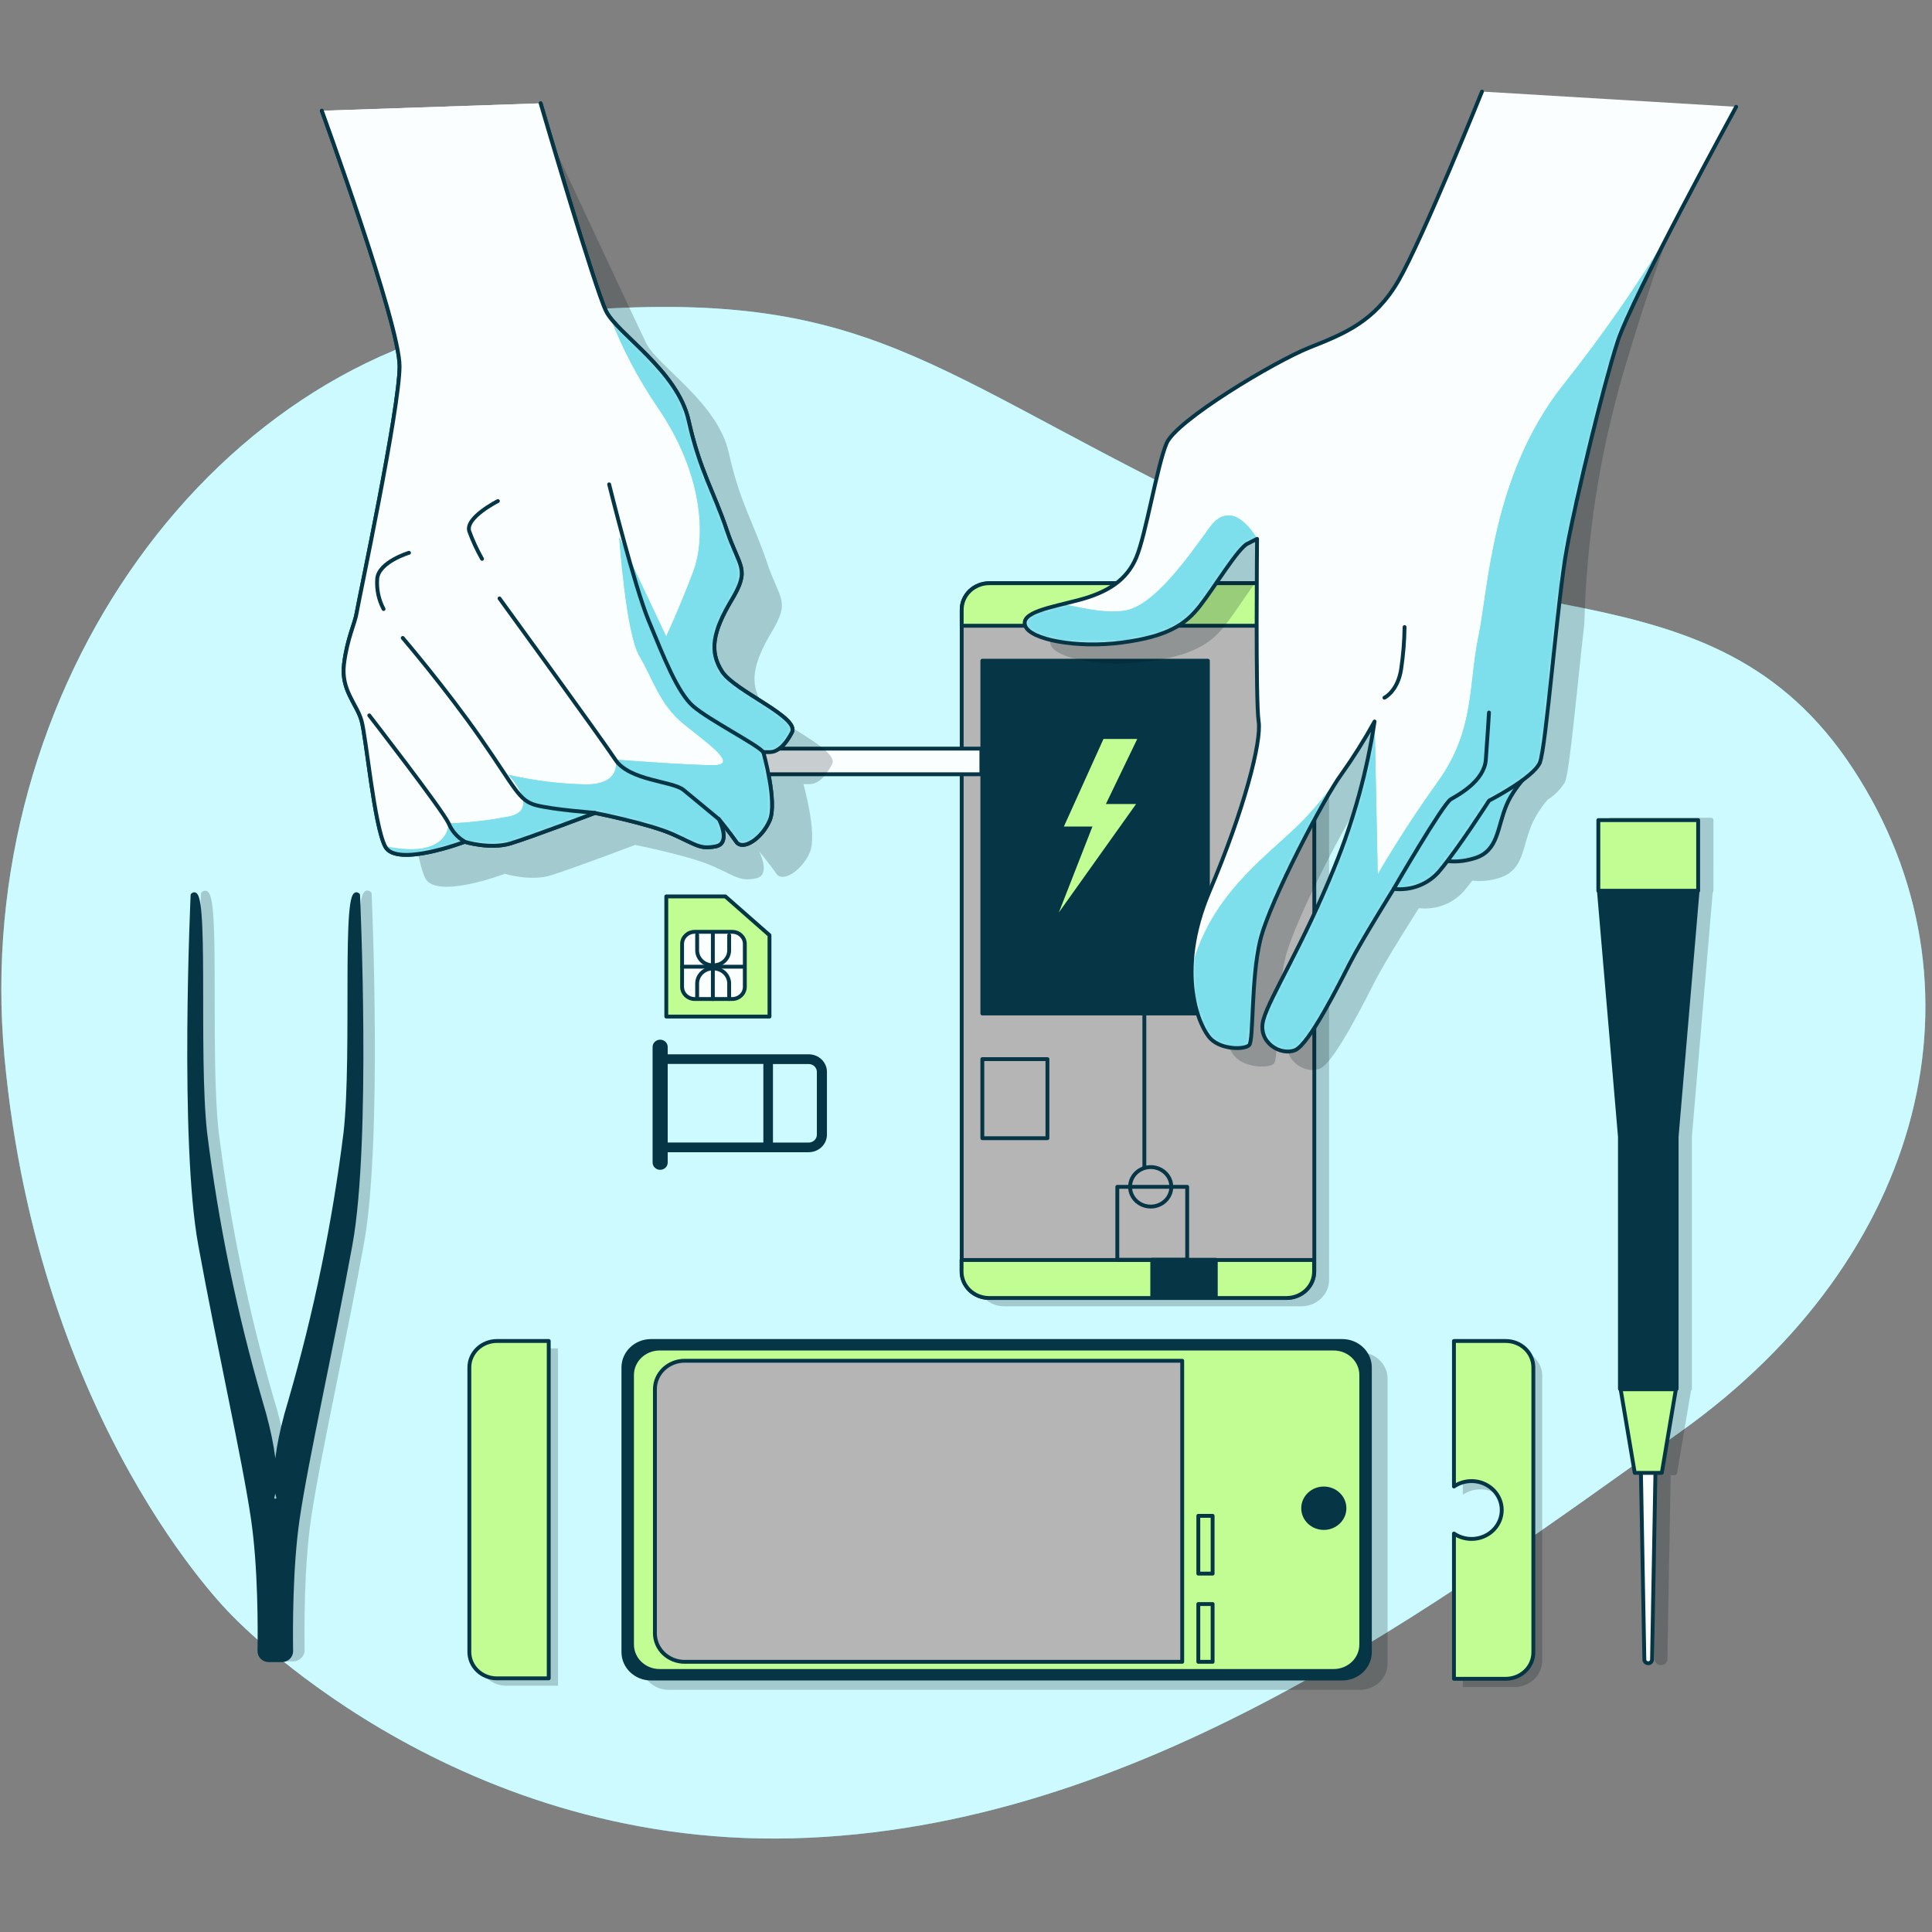 <svg width="500" height="500" viewBox="0 0 500 500" fill="none" xmlns="http://www.w3.org/2000/svg">
<rect x="0" y="0" width="500" height="500" fill="#808080" stroke="none"/>
<path d="M59.476 417.506C59.476 417.506 115.604 478.06 205.163 475.753C294.723 473.445 371.488 415.697 434.964 370.497C498.44 325.297 515.924 254.503 479.561 198.962C443.198 143.422 384.595 166.309 310.396 129.89C236.198 93.47 222.205 73.002 139.212 81.247C56.219 89.491 -7.596 178.258 1.147 273.448C9.889 368.639 59.476 417.506 59.476 417.506Z" fill="#62F0FE"/>
<path opacity="0.7" d="M59.476 417.506C59.476 417.506 115.604 478.06 205.163 475.753C294.723 473.445 371.488 415.697 434.964 370.497C498.44 325.297 515.924 254.503 479.561 198.962C443.198 143.422 384.595 166.309 310.396 129.89C236.198 93.47 222.205 73.002 139.212 81.247C56.219 89.491 -7.596 178.258 1.147 273.448C9.889 368.639 59.476 417.506 59.476 417.506Z" fill="#FAFEFE"/>
<path opacity="0.2" d="M343.971 331.221V159.973C343.971 156.192 340.769 153.126 336.818 153.126H259.871C255.921 153.126 252.718 156.192 252.718 159.973V331.221C252.718 335.003 255.921 338.068 259.871 338.068H336.818C340.769 338.068 343.971 335.003 343.971 331.221Z" fill="#010F14"/>
<path d="M340.141 329.038V157.791C340.141 154.009 336.938 150.943 332.988 150.943H256.04C252.09 150.943 248.888 154.009 248.888 157.791V329.038C248.888 332.82 252.09 335.886 256.04 335.886H332.988C336.938 335.886 340.141 332.82 340.141 329.038Z" fill="#B5B5B5" stroke="#063646" stroke-linecap="round" stroke-linejoin="round"/>
<path d="M332.988 150.931H256.027C255.089 150.931 254.159 151.108 253.292 151.452C252.425 151.796 251.637 152.301 250.974 152.937C250.311 153.573 249.785 154.328 249.427 155.159C249.069 155.989 248.886 156.879 248.888 157.778V161.944H340.089V157.778C340.092 155.97 339.347 154.234 338.016 152.95C336.685 151.667 334.877 150.941 332.988 150.931Z" fill="#C1FD93" stroke="#063646" stroke-linecap="round" stroke-linejoin="round"/>
<path d="M312.598 170.999H254.229V262.285H312.598V170.999Z" fill="#063646" stroke="#063646" stroke-linecap="round" stroke-linejoin="round"/>
<path d="M248.849 326.082V329.076C248.847 329.974 249.03 330.865 249.388 331.695C249.746 332.526 250.272 333.281 250.935 333.917C251.598 334.553 252.386 335.057 253.253 335.402C254.12 335.746 255.05 335.923 255.988 335.923H332.949C333.888 335.923 334.817 335.746 335.684 335.402C336.551 335.057 337.339 334.553 338.002 333.917C338.665 333.281 339.191 332.526 339.549 331.695C339.907 330.865 340.09 329.974 340.089 329.076V326.082H248.849Z" fill="#C1FD93" stroke="#063646" stroke-linecap="round" stroke-linejoin="round"/>
<path d="M307.243 307.149H289.159V326.032H307.243V307.149Z" stroke="#063646" stroke-linecap="round" stroke-linejoin="round"/>
<path d="M303.139 307.149C303.139 306.138 302.826 305.149 302.239 304.308C301.652 303.467 300.818 302.812 299.842 302.425C298.866 302.038 297.792 301.936 296.755 302.134C295.719 302.331 294.767 302.818 294.02 303.533C293.273 304.248 292.764 305.159 292.558 306.151C292.352 307.143 292.458 308.172 292.862 309.106C293.267 310.04 293.951 310.839 294.83 311.401C295.708 311.963 296.741 312.263 297.797 312.263C298.499 312.263 299.194 312.13 299.842 311.874C300.49 311.617 301.079 311.24 301.575 310.765C302.071 310.29 302.464 309.726 302.733 309.106C303.001 308.486 303.139 307.821 303.139 307.149Z" stroke="#063646" stroke-linecap="round" stroke-linejoin="round"/>
<path d="M296.156 302.035V262.285" stroke="#063646" stroke-linecap="round" stroke-linejoin="round"/>
<path d="M271.076 274.097H254.229V294.564H271.076V274.097Z" stroke="#063646" stroke-linecap="round" stroke-linejoin="round"/>
<path d="M314.644 326.032H298.201V335.873H314.644V326.032Z" fill="#063646" stroke="#063646" stroke-linecap="round" stroke-linejoin="round"/>
<path d="M294.319 191.242H285.577L275.336 213.904H282.723L274.033 236.143L294.019 208.08H286.202L294.319 191.242Z" fill="#C1FD93"/>
<path opacity="0.2" d="M131.004 348.957H144.41V436.265H131.004C130.066 436.265 129.138 436.088 128.272 435.744C127.405 435.401 126.618 434.898 125.955 434.263C125.292 433.628 124.766 432.875 124.408 432.045C124.049 431.216 123.864 430.327 123.864 429.43V355.804C123.862 354.906 124.046 354.016 124.404 353.185C124.762 352.354 125.287 351.599 125.951 350.963C126.614 350.327 127.401 349.823 128.269 349.478C129.136 349.134 130.065 348.957 131.004 348.957Z" fill="#010F14"/>
<path d="M128.607 347.049H142.013V434.356H128.607C127.668 434.356 126.738 434.179 125.871 433.835C125.004 433.491 124.216 432.986 123.553 432.35C122.89 431.714 122.365 430.959 122.006 430.128C121.648 429.298 121.465 428.408 121.467 427.509V353.884C121.467 352.071 122.219 350.332 123.558 349.051C124.897 347.769 126.713 347.049 128.607 347.049Z" fill="#C1FD93" stroke="#063646" stroke-linecap="round" stroke-linejoin="round"/>
<path opacity="0.2" d="M391.982 349.244H378.576V386.836C379.744 386.036 381.12 385.559 382.553 385.459C383.986 385.359 385.42 385.638 386.698 386.267C387.976 386.896 389.048 387.85 389.796 389.024C390.545 390.198 390.941 391.547 390.941 392.923C390.941 394.298 390.545 395.647 389.796 396.821C389.048 397.995 387.976 398.949 386.698 399.578C385.42 400.207 383.986 400.487 382.553 400.386C381.12 400.286 379.744 399.809 378.576 399.009V436.601H391.982C393.879 436.601 395.698 435.88 397.04 434.596C398.381 433.312 399.135 431.57 399.135 429.754V356.091C399.135 354.275 398.381 352.534 397.04 351.249C395.698 349.965 393.879 349.244 391.982 349.244Z" fill="#010F14"/>
<path d="M389.689 347.049H376.282V384.703C377.451 383.903 378.827 383.427 380.26 383.326C381.693 383.226 383.127 383.506 384.405 384.135C385.683 384.764 386.755 385.717 387.503 386.892C388.252 388.066 388.648 389.414 388.648 390.79C388.648 392.165 388.252 393.514 387.503 394.688C386.755 395.862 385.683 396.816 384.405 397.445C383.127 398.074 381.693 398.354 380.26 398.253C378.827 398.153 377.451 397.677 376.282 396.876V434.469H389.689C390.628 434.469 391.557 434.291 392.424 433.947C393.291 433.603 394.079 433.098 394.742 432.462C395.405 431.826 395.931 431.071 396.289 430.241C396.647 429.41 396.83 428.52 396.829 427.621V353.884C396.829 352.071 396.077 350.332 394.738 349.051C393.399 347.769 391.583 347.049 389.689 347.049Z" fill="#C1FD93" stroke="#063646" stroke-linecap="round" stroke-linejoin="round"/>
<path opacity="0.2" d="M351.958 349.98H173.074C169.123 349.98 165.921 353.045 165.921 356.827V430.49C165.921 434.272 169.123 437.337 173.074 437.337H351.958C355.908 437.337 359.111 434.272 359.111 430.49V356.827C359.111 353.045 355.908 349.98 351.958 349.98Z" fill="#010F14"/>
<path d="M347.372 347.049H168.487C164.537 347.049 161.335 350.114 161.335 353.896V427.559C161.335 431.341 164.537 434.406 168.487 434.406H347.372C351.322 434.406 354.525 431.341 354.525 427.559V353.896C354.525 350.114 351.322 347.049 347.372 347.049Z" fill="#063646" stroke="#063646" stroke-linecap="round" stroke-linejoin="round"/>
<path d="M345.144 349.007H170.715C166.765 349.007 163.563 352.073 163.563 355.854V425.601C163.563 429.382 166.765 432.448 170.715 432.448H345.144C349.094 432.448 352.297 429.382 352.297 425.601V355.854C352.297 352.073 349.094 349.007 345.144 349.007Z" fill="#C1FD93" stroke="#063646" stroke-linecap="round" stroke-linejoin="round"/>
<path d="M177.191 352.162H305.953V430.078H177.191C175.148 430.078 173.19 429.302 171.746 427.919C170.302 426.537 169.491 424.662 169.491 422.707V359.534C169.491 357.579 170.302 355.704 171.746 354.321C173.19 352.939 175.148 352.162 177.191 352.162Z" fill="#B5B5B5" stroke="#063646" stroke-linecap="round" stroke-linejoin="round"/>
<path d="M342.603 395.442C345.553 395.442 347.945 393.153 347.945 390.328C347.945 387.504 345.553 385.215 342.603 385.215C339.653 385.215 337.261 387.504 337.261 390.328C337.261 393.153 339.653 395.442 342.603 395.442Z" fill="#063646" stroke="#063646" stroke-linecap="round" stroke-linejoin="round"/>
<path d="M313.823 415.124H310.123V430.078H313.823V415.124Z" stroke="#063646" stroke-linecap="round" stroke-linejoin="round"/>
<path d="M313.823 392.299H310.123V407.253H313.823V392.299Z" stroke="#063646" stroke-linecap="round" stroke-linejoin="round"/>
<path d="M209.28 272.85H172.8V270.941C172.8 270.445 172.594 269.969 172.228 269.618C171.861 269.268 171.364 269.07 170.846 269.07C170.327 269.07 169.83 269.268 169.464 269.618C169.097 269.969 168.891 270.445 168.891 270.941V300.875C168.891 301.372 169.097 301.847 169.464 302.198C169.83 302.549 170.327 302.746 170.846 302.746C171.364 302.746 171.861 302.549 172.228 302.198C172.594 301.847 172.8 301.372 172.8 300.875V298.194H209.28C210.536 298.19 211.739 297.711 212.625 296.86C213.512 296.009 214.01 294.856 214.01 293.654V277.439C214.017 276.84 213.899 276.245 213.665 275.69C213.431 275.134 213.084 274.628 212.644 274.201C212.204 273.775 211.681 273.435 211.103 273.203C210.526 272.971 209.906 272.851 209.28 272.85ZM172.8 275.344H197.554V295.674H172.8V275.344ZM211.404 293.654C211.404 294.194 211.181 294.713 210.783 295.096C210.385 295.479 209.845 295.696 209.28 295.699H200.043V275.369H209.28C209.844 275.369 210.384 275.583 210.782 275.965C211.18 276.346 211.404 276.863 211.404 277.402V293.654Z" fill="#063646"/>
<path d="M187.718 231.99H172.435V263.084H199.144V242.03L187.718 231.99Z" fill="#C1FD93" stroke="#063646" stroke-linecap="round" stroke-linejoin="round"/>
<path d="M189.49 241.157H179.796C177.99 241.157 176.526 242.559 176.526 244.288V255.413C176.526 257.142 177.99 258.544 179.796 258.544H189.49C191.296 258.544 192.76 257.142 192.76 255.413V244.288C192.76 242.559 191.296 241.157 189.49 241.157Z" fill="#FAFEFE" stroke="#063646" stroke-linecap="round" stroke-linejoin="round"/>
<path d="M184.487 241.469V258.556" stroke="#063646" stroke-linecap="round" stroke-linejoin="round"/>
<path d="M176.526 250.175H192.591" stroke="#063646" stroke-linecap="round" stroke-linejoin="round"/>
<path d="M180.422 258.406V254.527C180.422 253.495 180.85 252.506 181.612 251.776C182.375 251.046 183.409 250.636 184.487 250.636H184.63C185.709 250.636 186.745 251.046 187.509 251.775C188.273 252.504 188.705 253.494 188.708 254.527V258.544" stroke="#063646" stroke-linecap="round" stroke-linejoin="round"/>
<path d="M188.708 242.055V245.934C188.705 246.967 188.273 247.957 187.509 248.686C186.745 249.416 185.709 249.825 184.63 249.825H184.487C183.953 249.825 183.424 249.725 182.931 249.529C182.438 249.334 181.99 249.047 181.612 248.686C181.235 248.324 180.935 247.895 180.731 247.423C180.527 246.951 180.422 246.445 180.422 245.934V241.918" stroke="#063646" stroke-linecap="round" stroke-linejoin="round"/>
<path opacity="0.2" d="M443.446 212.246C443.446 212.08 443.377 211.922 443.255 211.805C443.133 211.688 442.967 211.622 442.794 211.622H416.919C416.747 211.625 416.584 211.692 416.462 211.808C416.341 211.925 416.271 212.081 416.268 212.246V230.543C416.271 230.707 416.341 230.864 416.463 230.979L421.844 294.103C421.838 294.132 421.838 294.161 421.844 294.19V359.446C421.843 359.537 421.863 359.627 421.904 359.709C421.945 359.791 422.004 359.864 422.078 359.92L425.687 381.273C425.712 381.419 425.79 381.551 425.906 381.647C426.023 381.743 426.172 381.796 426.326 381.797H427.342L428.215 429.505C428.252 429.899 428.441 430.266 428.746 430.533C429.051 430.8 429.45 430.948 429.863 430.948C430.277 430.948 430.675 430.8 430.98 430.533C431.285 430.266 431.475 429.899 431.511 429.505L432.371 381.785H433.374C433.53 381.784 433.68 381.731 433.799 381.636C433.918 381.54 433.998 381.407 434.026 381.261L437.622 359.908C437.697 359.852 437.759 359.78 437.802 359.698C437.845 359.616 437.868 359.526 437.869 359.434V294.19C437.863 294.161 437.863 294.132 437.869 294.103L443.25 230.979C443.368 230.862 443.434 230.706 443.433 230.543L443.446 212.246Z" fill="#010F14"/>
<path d="M426.547 430.44C426.288 430.437 426.04 430.338 425.855 430.163C425.671 429.989 425.564 429.753 425.557 429.505L424.593 376.808H428.502L427.55 429.505C427.544 429.755 427.435 429.993 427.248 430.168C427.06 430.342 426.809 430.44 426.547 430.44Z" fill="#FAFEFE" stroke="#063646" stroke-miterlimit="10"/>
<path d="M439.328 230.593H413.805L419.225 294.053H419.238V359.446H433.909V294.053H433.922L439.328 230.593Z" fill="#063646" stroke="#063646" stroke-linecap="round" stroke-linejoin="round"/>
<path d="M439.485 212.246H413.649V230.53H439.485V212.246Z" fill="#C1FD93" stroke="#063646" stroke-linecap="round" stroke-linejoin="round"/>
<path d="M430.078 381.174H423.069L419.421 359.546H433.713L430.078 381.174Z" fill="#C1FD93" stroke="#063646" stroke-linecap="round" stroke-linejoin="round"/>
<path opacity="0.2" d="M96.178 231.291C96.165 231.136 96.096 230.991 95.983 230.88C95.831 230.699 95.623 230.569 95.388 230.508C95.154 230.448 94.906 230.46 94.68 230.543C92.804 231.291 92.621 238.8 92.595 258.481C92.595 270.355 92.595 283.825 91.592 292.681C88.653 316.135 83.862 339.342 77.26 362.103C75.853 366.645 74.799 371.281 74.107 375.973C73.39 371.294 72.319 366.671 70.902 362.141C64.294 339.381 59.503 316.173 56.571 292.718C55.594 283.863 55.581 270.393 55.568 258.519C55.568 238.837 55.372 231.329 53.496 230.58C53.269 230.501 53.022 230.491 52.789 230.551C52.556 230.612 52.348 230.739 52.193 230.917C52.078 231.026 52.012 231.174 52.011 231.329C52.011 231.965 49.131 295.313 53.965 321.892C56.128 333.741 58.551 345.689 60.896 357.239C63.841 371.744 66.381 384.279 67.645 392.96C69.443 405.283 69.417 420.886 69.313 427.023C69.311 427.409 69.389 427.792 69.542 428.15C69.695 428.508 69.92 428.833 70.204 429.108C70.489 429.382 70.826 429.6 71.199 429.75C71.571 429.899 71.971 429.977 72.375 429.979H75.788C76.192 429.979 76.591 429.902 76.964 429.753C77.336 429.604 77.674 429.386 77.958 429.111C78.241 428.836 78.465 428.509 78.616 428.151C78.767 427.793 78.842 427.409 78.837 427.023C78.746 420.886 78.707 405.295 80.504 392.96C81.807 384.229 84.322 371.757 87.266 357.239C89.599 345.689 92.022 333.741 94.185 321.892C99.018 295.275 96.204 231.927 96.178 231.291ZM74.107 386.886C74.142 387.034 74.186 387.18 74.238 387.323L74.107 387.435L73.977 387.323C74.016 387.198 74.055 387.061 74.107 386.886Z" fill="#010F14"/>
<path d="M92.673 231.64C88.765 227.899 91.696 272.488 89.416 293.068C86.494 316.561 81.703 339.807 75.085 362.602C69.222 381.934 72.153 387.859 72.153 387.859L71.254 388.557C70.746 388.146 70.355 387.859 70.355 387.859C70.355 387.859 73.287 381.934 67.424 362.602C60.805 339.807 56.014 316.561 53.092 293.068C50.812 272.488 53.743 227.899 49.835 231.64C49.835 231.64 46.903 295.25 51.789 322.066C56.675 348.882 63.189 377.569 65.469 393.16C67.293 405.632 67.241 421.447 67.15 427.31C67.145 427.614 67.203 427.916 67.321 428.199C67.439 428.482 67.615 428.739 67.838 428.957C68.061 429.174 68.327 429.346 68.621 429.464C68.914 429.581 69.229 429.642 69.547 429.642H72.961C73.279 429.642 73.594 429.581 73.887 429.464C74.181 429.346 74.447 429.174 74.67 428.957C74.893 428.739 75.069 428.482 75.187 428.199C75.305 427.916 75.363 427.614 75.358 427.31C75.267 421.447 75.228 405.607 77.039 393.16C79.319 377.569 85.833 348.882 90.719 322.066C95.605 295.25 92.673 231.64 92.673 231.64Z" fill="#063646" stroke="#063646" stroke-linecap="round" stroke-linejoin="round"/>
<path opacity="0.2" d="M419.968 96.987C426.566 74.52 434.346 52.386 443.276 30.671L390.054 28.688C390.054 28.688 374.602 66.991 368.439 77.617C362.277 88.244 354.459 91.337 345.417 94.929C336.376 98.521 310.891 113.813 308.416 119.724C305.94 125.636 303.074 143.335 300.599 149.234C298.123 155.134 293.198 158.277 285.798 160.248C284.352 160.634 282.88 160.996 281.472 161.345H281.368L279.974 161.695L279.232 161.882L278.749 162.006L278.085 162.193L277.616 162.331L276.952 162.53L276.561 162.642L275.61 162.967L275.427 163.042C275.18 163.129 274.945 163.216 274.724 163.316L274.424 163.441L273.916 163.69L273.642 163.827L273.186 164.089L272.991 164.226C272.802 164.355 272.623 164.496 272.457 164.651C272.328 164.778 272.21 164.916 272.105 165.062C272.069 165.113 272.039 165.168 272.014 165.224C271.951 165.332 271.898 165.444 271.857 165.561C271.83 165.621 271.808 165.684 271.792 165.748C271.778 165.872 271.778 165.998 271.792 166.122C271.786 166.18 271.786 166.239 271.792 166.297C271.801 166.493 271.84 166.686 271.909 166.871C273.134 170.413 285.055 172.783 296.977 171.211C308.898 169.64 313.419 166.484 317.119 161.757C320.819 157.03 326.982 146.79 329.444 145.63L331.92 144.383C331.92 144.383 331.503 186.49 332.324 191.604C333.144 196.717 328.623 214.428 319.582 235.682C316.564 242.448 315.004 249.727 314.995 257.084V257.184C315.017 258.854 315.152 260.52 315.399 262.173C315.612 263.599 315.916 265.011 316.311 266.401C316.429 266.801 316.559 267.2 316.676 267.574V267.636C316.937 268.409 317.21 269.12 317.484 269.757C317.614 270.043 317.731 270.318 317.862 270.567L317.94 270.729C318.061 270.97 318.179 271.195 318.292 271.403C318.294 271.436 318.294 271.469 318.292 271.503C318.422 271.74 318.552 271.964 318.696 272.176V272.239C318.813 272.413 318.917 272.588 319.034 272.737L319.139 272.887L319.399 273.224L319.503 273.336L319.842 273.698C322.721 276.454 328.467 276.454 329.705 275.269C330.943 274.084 330.122 258.344 332.584 248.117C335.047 237.889 349.43 210.699 353.547 205.224C356.687 200.808 359.567 196.227 362.172 191.504C360.246 204.309 356.801 216.863 351.906 228.921C343.685 249.389 335.047 262.759 333.405 268.671C331.763 274.583 337.926 278.113 341.626 276.542C345.326 274.97 353.13 259.217 355.958 253.717C358.785 248.216 367.201 235.033 367.201 235.033C369.448 235.291 371.727 234.99 373.817 234.16C375.908 233.33 377.739 231.998 379.136 230.293C379.735 229.57 380.373 228.759 381.038 227.899C383.447 228.182 385.893 227.922 388.178 227.138C394.34 225.18 393.936 219.268 396.399 213.418C397.441 211.081 398.837 208.904 400.542 206.957C402.387 205.795 403.921 204.236 405.024 202.405C406.249 199.499 408.138 177.896 410.027 161.42C410.571 139.634 413.91 117.994 419.968 96.987Z" fill="#010F14"/>
<mask id="mask0_992_5700" style="mask-type:luminance" maskUnits="userSpaceOnUse" x="371" y="197" width="28" height="26">
<path d="M398.496 197.366C398.496 197.366 392.334 202.48 389.871 208.379C387.409 214.279 387.813 220.191 381.65 222.099C375.488 224.007 371.788 222.099 371.788 222.099C371.788 222.099 376.712 210.3 379.605 206.359C382.497 202.417 398.496 197.366 398.496 197.366Z" fill="white"/>
</mask>
<g mask="url(#mask0_992_5700)">
<path d="M398.496 197.366C398.496 197.366 392.334 202.48 389.871 208.379C387.409 214.279 387.813 220.191 381.65 222.099C375.488 224.007 371.788 222.099 371.788 222.099C371.788 222.099 376.712 210.3 379.605 206.359C382.497 202.417 398.496 197.366 398.496 197.366Z" fill="#00C1DB"/>
<path opacity="0.5" d="M398.496 197.366C398.496 197.366 392.334 202.48 389.871 208.379C387.409 214.279 387.813 220.191 381.65 222.099C375.488 224.007 371.788 222.099 371.788 222.099C371.788 222.099 376.712 210.3 379.605 206.359C382.497 202.417 398.496 197.366 398.496 197.366Z" fill="#FAFEFE"/>
</g>
<path d="M398.496 197.366C398.496 197.366 392.334 202.48 389.871 208.379C387.409 214.279 387.813 220.191 381.65 222.099C375.488 224.007 371.788 222.099 371.788 222.099C371.788 222.099 376.712 210.3 379.605 206.359C382.497 202.417 398.496 197.366 398.496 197.366Z" stroke="#063646" stroke-linecap="round" stroke-linejoin="round"/>
<path d="M383.539 23.698C383.539 23.698 368.087 62.002 361.925 72.628C355.762 83.255 347.945 86.348 338.903 89.94C329.861 93.532 304.377 108.823 301.901 114.735C299.426 120.647 296.56 138.346 294.084 144.245C291.609 150.145 286.684 153.288 279.284 155.259C271.883 157.229 264.079 158.414 265.317 161.944C266.555 165.474 278.463 167.856 290.384 166.284C302.305 164.713 306.826 161.557 310.526 156.83C314.227 152.103 320.389 141.863 322.852 140.703L325.327 139.456C325.327 139.456 324.91 181.563 325.731 186.677C326.552 191.791 322.031 209.502 312.989 230.755C303.947 252.008 310.526 266.164 313.406 268.921C316.285 271.677 322.031 271.677 323.269 270.492C324.506 269.307 323.685 253.567 326.148 243.34C328.61 233.112 342.994 205.922 347.111 200.447C350.251 196.031 353.131 191.451 355.736 186.727C353.809 199.532 350.365 212.086 345.47 224.144C337.248 244.612 328.61 257.982 326.969 263.894C325.327 269.806 331.49 273.336 335.19 271.765C338.89 270.193 346.694 254.44 349.521 248.94C352.349 243.439 360.687 230.044 360.687 230.044C362.934 230.302 365.213 230.001 367.303 229.171C369.393 228.341 371.225 227.009 372.621 225.304C377.546 219.405 385.363 207.207 385.363 207.207C385.363 207.207 396.868 201.295 398.509 197.366C400.151 193.437 403.03 155.259 405.506 141.876C407.981 128.493 414.952 99.781 418.652 88.368C422.352 76.956 449.321 27.64 449.321 27.64" fill="#FAFEFE"/>
<mask id="mask1_992_5700" style="mask-type:luminance" maskUnits="userSpaceOnUse" x="265" y="23" width="185" height="250">
<path d="M383.539 23.698C383.539 23.698 368.087 62.002 361.925 72.628C355.762 83.255 347.945 86.348 338.903 89.94C329.861 93.532 304.377 108.823 301.901 114.735C299.426 120.647 296.56 138.346 294.084 144.245C291.609 150.145 286.684 153.288 279.284 155.259C271.883 157.229 264.079 158.414 265.317 161.944C266.555 165.474 278.463 167.856 290.384 166.284C302.305 164.713 306.826 161.557 310.526 156.83C314.227 152.103 320.389 141.863 322.852 140.703L325.327 139.456C325.327 139.456 324.91 181.563 325.731 186.677C326.552 191.791 322.031 209.502 312.989 230.755C303.947 252.008 310.526 266.164 313.406 268.921C316.285 271.677 322.031 271.677 323.269 270.492C324.506 269.307 323.685 253.567 326.148 243.34C328.61 233.112 342.994 205.922 347.111 200.447C350.251 196.031 353.131 191.451 355.736 186.727C353.809 199.532 350.365 212.086 345.47 224.144C337.248 244.612 328.61 257.982 326.969 263.894C325.327 269.806 331.49 273.336 335.19 271.765C338.89 270.193 346.694 254.44 349.521 248.94C352.349 243.439 360.687 230.044 360.687 230.044C362.934 230.302 365.213 230.001 367.303 229.171C369.393 228.341 371.225 227.009 372.621 225.304C377.546 219.405 385.363 207.207 385.363 207.207C385.363 207.207 396.868 201.295 398.509 197.366C400.151 193.437 403.03 155.259 405.506 141.876C407.981 128.493 414.952 99.781 418.652 88.368C422.352 76.956 449.321 27.64 449.321 27.64" fill="white"/>
</mask>
<g mask="url(#mask1_992_5700)">
<path d="M310.54 156.83C314.24 152.116 320.402 141.863 322.865 140.703L325.34 139.456C325.34 139.456 319.204 128.119 313.119 136.438C307.035 144.757 298.358 157.292 290.54 158.115C285.121 158.701 280.117 157.279 274.971 156.356C269.186 157.778 264.34 159.1 265.33 161.944C266.555 165.486 278.476 167.856 290.397 166.284C302.318 164.713 306.839 161.557 310.54 156.83Z" fill="#00C1DB"/>
<path d="M308.429 250.412C308.129 260.602 311.556 267.2 313.419 268.983C316.298 271.74 322.044 271.74 323.282 270.555C324.519 269.37 323.699 253.629 326.161 243.402C328.623 233.174 343.007 205.984 347.124 200.509C350.264 196.093 353.144 191.513 355.749 186.789C355.749 186.789 346.134 203.852 335.711 213.83C326.474 222.673 313.158 232.164 308.429 250.412Z" fill="#00C1DB"/>
<path d="M432.124 60.006C423.745 73.859 414.459 87.189 404.32 99.918C386.08 123.192 385.22 152.303 382.614 164.775C380.009 177.248 381.742 188.885 372.191 202.193C362.641 215.501 356.557 226.302 356.557 226.302L355.749 186.739C353.822 199.545 350.378 212.098 345.483 224.157C337.261 244.624 328.623 257.995 326.982 263.907C325.34 269.819 331.503 273.349 335.203 271.777C338.903 270.205 346.707 254.453 349.535 248.952C352.362 243.452 360.687 230.044 360.687 230.044C362.934 230.302 365.213 230.001 367.303 229.171C369.393 228.341 371.225 227.009 372.621 225.304C377.546 219.405 385.364 207.207 385.364 207.207C385.364 207.207 396.868 201.295 398.509 197.366C400.151 193.437 403.03 155.259 405.506 141.876C407.981 128.493 414.952 99.781 418.652 88.368C420.372 83.093 426.3 71.331 432.189 60.206L432.124 60.006Z" fill="#00C1DB"/>
<g opacity="0.5">
<path d="M310.54 156.83C314.24 152.116 320.402 141.863 322.865 140.703L325.34 139.456C325.34 139.456 319.204 128.119 313.119 136.438C307.035 144.757 298.358 157.292 290.54 158.115C285.121 158.701 280.117 157.279 274.971 156.356C269.186 157.778 264.34 159.1 265.33 161.944C266.555 165.486 278.476 167.856 290.397 166.284C302.318 164.713 306.839 161.557 310.54 156.83Z" fill="#FAFEFE"/>
<path d="M308.429 250.412C308.129 260.602 311.556 267.2 313.419 268.983C316.298 271.74 322.044 271.74 323.282 270.555C324.519 269.37 323.699 253.629 326.161 243.402C328.623 233.174 343.007 205.984 347.124 200.509C350.264 196.093 353.144 191.513 355.749 186.789C355.749 186.789 346.134 203.852 335.711 213.83C326.474 222.673 313.158 232.164 308.429 250.412Z" fill="#FAFEFE"/>
<path d="M432.124 60.006C423.745 73.859 414.459 87.189 404.32 99.918C386.08 123.192 385.22 152.303 382.614 164.775C380.009 177.248 381.742 188.885 372.191 202.193C362.641 215.501 356.557 226.302 356.557 226.302L355.749 186.739C353.822 199.545 350.378 212.098 345.483 224.157C337.261 244.624 328.623 257.995 326.982 263.907C325.34 269.819 331.503 273.349 335.203 271.777C338.903 270.205 346.707 254.453 349.535 248.952C352.362 243.452 360.687 230.044 360.687 230.044C362.934 230.302 365.213 230.001 367.303 229.171C369.393 228.341 371.225 227.009 372.621 225.304C377.546 219.405 385.364 207.207 385.364 207.207C385.364 207.207 396.868 201.295 398.509 197.366C400.151 193.437 403.03 155.259 405.506 141.876C407.981 128.493 414.952 99.781 418.652 88.368C420.372 83.093 426.3 71.331 432.189 60.206L432.124 60.006Z" fill="#FAFEFE"/>
</g>
</g>
<path d="M383.539 23.698C383.539 23.698 368.087 62.002 361.925 72.628C355.762 83.255 347.945 86.348 338.903 89.94C329.861 93.532 304.377 108.823 301.901 114.735C299.426 120.647 296.56 138.346 294.084 144.245C291.609 150.145 286.684 153.288 279.284 155.259C271.883 157.229 264.079 158.414 265.317 161.944C266.555 165.474 278.463 167.856 290.384 166.284C302.305 164.713 306.826 161.557 310.526 156.83C314.227 152.103 320.389 141.863 322.852 140.703L325.327 139.456C325.327 139.456 324.91 181.563 325.731 186.677C326.552 191.791 322.031 209.502 312.989 230.755C303.947 252.008 310.526 266.164 313.406 268.921C316.285 271.677 322.031 271.677 323.269 270.492C324.506 269.307 323.685 253.567 326.148 243.34C328.61 233.112 342.994 205.922 347.111 200.447C350.251 196.031 353.131 191.451 355.736 186.727C353.809 199.532 350.365 212.086 345.47 224.144C337.248 244.612 328.61 257.982 326.969 263.894C325.327 269.806 331.49 273.336 335.19 271.765C338.89 270.193 346.694 254.44 349.521 248.94C352.349 243.439 360.687 230.044 360.687 230.044C362.934 230.302 365.213 230.001 367.303 229.171C369.393 228.341 371.225 227.009 372.621 225.304C377.546 219.405 385.363 207.207 385.363 207.207C385.363 207.207 396.868 201.295 398.509 197.366C400.151 193.437 403.03 155.259 405.506 141.876C407.981 128.493 414.952 99.781 418.652 88.368C422.352 76.956 449.321 27.64 449.321 27.64" stroke="#063646" stroke-linecap="round" stroke-linejoin="round"/>
<path d="M358.29 180.565C358.29 180.565 361.768 178.907 362.628 173.082C363.159 169.503 363.45 165.895 363.501 162.281" stroke="#063646" stroke-linecap="round" stroke-linejoin="round"/>
<path d="M360.687 230.044C360.687 230.044 373.429 208.017 375.488 206.833C377.546 205.648 384.113 202.105 384.53 196.605C384.947 191.105 385.35 184.407 385.35 184.407" stroke="#063646" stroke-linecap="round" stroke-linejoin="round"/>
<path d="M139.915 26.742C139.915 26.742 153.934 74.636 156.853 80.536C159.771 86.435 175.341 95.877 178.22 108.861C181.099 121.845 184.799 127.358 188.083 137.198C191.366 147.039 194.258 147.039 189.32 155.296C184.382 163.553 183.562 168.679 186.858 173.793C190.154 178.907 207 185.592 204.942 189.533C202.883 193.474 200.825 194.647 199.183 194.647H197.541C197.541 194.647 201.242 207.631 199.183 212.358C197.125 217.085 192.2 220.228 190.558 217.858C188.916 215.488 186.037 211.959 186.037 211.959C186.037 211.959 189.32 218.257 185.216 219.043C181.112 219.829 180.278 218.656 174.116 215.9C167.953 213.144 153.973 210.387 153.973 210.387C153.973 210.387 137.531 216.623 132.189 218.257C126.848 219.891 120.268 217.858 120.268 217.858C120.268 217.858 102.588 224.556 99.709 219.105C96.829 213.655 94.784 190.78 93.546 186.452C92.308 182.124 88.204 178.582 89.025 171.884C89.846 165.187 91.905 161.258 92.322 158.514C92.739 155.77 103.409 105.78 103.409 94.767C103.409 83.754 83.28 28.663 83.28 28.663" fill="#FAFEFE"/>
<path d="M139.915 26.742C139.915 26.742 153.934 74.636 156.853 80.536C159.771 86.435 175.341 95.877 178.22 108.861C181.099 121.845 184.799 127.358 188.083 137.198C191.366 147.039 194.258 147.039 189.32 155.296C184.382 163.553 183.562 168.679 186.858 173.793C190.154 178.907 207 185.592 204.942 189.533C202.883 193.474 200.825 194.647 199.183 194.647H197.541C197.541 194.647 201.242 207.631 199.183 212.358C197.125 217.085 192.2 220.228 190.558 217.858C188.916 215.488 186.037 211.959 186.037 211.959C186.037 211.959 189.32 218.257 185.216 219.043C181.112 219.829 180.278 218.656 174.116 215.9C167.953 213.144 153.973 210.387 153.973 210.387C153.973 210.387 137.531 216.623 132.189 218.257C126.848 219.891 120.268 217.858 120.268 217.858C120.268 217.858 102.588 224.556 99.709 219.105C96.829 213.655 94.784 190.78 93.546 186.452C92.308 182.124 88.204 178.582 89.025 171.884C89.846 165.187 91.905 161.258 92.322 158.514C92.739 155.77 103.409 105.78 103.409 94.767C103.409 83.754 83.28 28.663 83.28 28.663" stroke="#063646" stroke-linecap="round" stroke-linejoin="round"/>
<path d="M157.648 125.349C157.648 125.349 164.162 151.716 167.927 160.771C171.692 169.827 175.314 179.268 179.432 182.81C183.549 186.353 195.874 192.639 197.515 194.609" stroke="#063646" stroke-linecap="round" stroke-linejoin="round"/>
<path d="M129.271 154.872C129.271 154.872 155.576 191.042 159.237 196.58C162.898 202.118 174.038 202.08 176.917 204.45L185.959 211.934" stroke="#063646" stroke-linecap="round" stroke-linejoin="round"/>
<path d="M104.23 165.099C104.23 165.099 115.33 178.083 124.372 191.067C133.414 204.051 134.248 207.207 138.704 208.379C143.16 209.552 153.908 210.35 153.908 210.35" stroke="#063646" stroke-linecap="round" stroke-linejoin="round"/>
<path d="M95.566 185.143C95.566 185.143 114.47 209.539 116.112 213.081C116.917 215.037 118.361 216.691 120.229 217.796" stroke="#063646" stroke-linecap="round" stroke-linejoin="round"/>
<path d="M128.854 129.677C128.854 129.677 120.229 134.018 121.467 137.548C122.359 139.99 123.457 142.359 124.75 144.632" stroke="#063646" stroke-linecap="round" stroke-linejoin="round"/>
<path d="M105.845 143.061C105.845 143.061 98.028 145.418 97.624 149.746C97.413 152.463 97.98 155.185 99.266 157.616" stroke="#063646" stroke-linecap="round" stroke-linejoin="round"/>
<path d="M253.982 193.736H193.255V200.384H253.982V193.736Z" fill="#FAFEFE" stroke="#063646" stroke-linecap="round" stroke-linejoin="round"/>
<path opacity="0.2" d="M143.889 39.077C143.889 39.077 164.357 82.906 167.237 88.817C170.116 94.729 185.724 104.159 188.604 117.143C191.483 130.126 195.183 135.639 198.467 145.48C201.75 155.321 204.642 155.309 199.704 163.578C194.766 171.847 193.946 176.948 197.242 182.075C200.538 187.201 217.384 193.874 215.326 197.815C213.267 201.756 211.209 202.929 209.567 202.929H207.925C207.925 202.929 211.626 215.912 209.567 220.627C207.508 225.342 202.584 228.497 200.942 226.14C199.3 223.783 196.421 220.24 196.421 220.24C196.421 220.24 199.704 226.539 195.6 227.325C191.496 228.111 190.662 226.926 184.5 224.169C178.337 221.413 164.357 218.669 164.357 218.669C164.357 218.669 147.915 224.905 142.573 226.539C137.232 228.173 130.652 226.14 130.652 226.14C130.652 226.14 112.972 232.825 110.093 227.325C107.213 221.825 105.168 198.987 103.93 194.659C102.692 190.331 98.588 186.789 99.409 180.104C100.23 173.419 102.288 169.477 102.705 166.721C103.122 163.964 113.793 113.999 113.793 102.974C113.793 91.948 93.663 36.869 93.663 36.869" fill="#010F14"/>
<path d="M139.915 26.742C139.915 26.742 153.934 74.636 156.853 80.536C159.771 86.435 175.341 95.877 178.22 108.861C181.099 121.845 184.799 127.358 188.083 137.198C191.366 147.039 194.258 147.039 189.32 155.296C184.382 163.553 183.562 168.679 186.858 173.793C190.154 178.907 207 185.592 204.942 189.533C202.883 193.474 200.825 194.647 199.183 194.647H197.541C197.541 194.647 201.242 207.631 199.183 212.358C197.125 217.085 192.2 220.228 190.558 217.858C188.916 215.488 186.037 211.959 186.037 211.959C186.037 211.959 189.32 218.257 185.216 219.043C181.112 219.829 180.278 218.656 174.116 215.9C167.953 213.144 153.973 210.387 153.973 210.387C153.973 210.387 137.531 216.623 132.189 218.257C126.848 219.891 120.268 217.858 120.268 217.858C120.268 217.858 102.588 224.556 99.709 219.105C96.829 213.655 94.784 190.78 93.546 186.452C92.308 182.124 88.204 178.582 89.025 171.884C89.846 165.187 91.905 161.258 92.322 158.514C92.739 155.77 103.409 105.78 103.409 94.767C103.409 83.754 83.28 28.663 83.28 28.663" fill="#FAFEFE"/>
<mask id="mask2_992_5700" style="mask-type:luminance" maskUnits="userSpaceOnUse" x="83" y="26" width="123" height="196">
<path d="M139.915 26.742C139.915 26.742 153.934 74.636 156.853 80.536C159.771 86.435 175.341 95.877 178.22 108.861C181.099 121.845 184.799 127.358 188.083 137.198C191.366 147.039 194.258 147.039 189.32 155.296C184.382 163.553 183.562 168.679 186.858 173.793C190.154 178.907 207 185.592 204.942 189.533C202.883 193.474 200.825 194.647 199.183 194.647H197.541C197.541 194.647 201.242 207.631 199.183 212.358C197.125 217.085 192.2 220.228 190.558 217.858C188.916 215.488 186.037 211.959 186.037 211.959C186.037 211.959 189.32 218.257 185.216 219.043C181.112 219.829 180.278 218.656 174.116 215.9C167.953 213.144 153.973 210.387 153.973 210.387C153.973 210.387 137.531 216.623 132.189 218.257C126.848 219.891 120.268 217.858 120.268 217.858C120.268 217.858 102.588 224.556 99.709 219.105C96.829 213.655 94.784 190.78 93.546 186.452C92.308 182.124 88.204 178.582 89.025 171.884C89.846 165.187 91.905 161.258 92.322 158.514C92.739 155.77 103.409 105.78 103.409 94.767C103.409 83.754 83.28 28.663 83.28 28.663" fill="white"/>
</mask>
<g mask="url(#mask2_992_5700)">
<path d="M131.59 211.335C126.489 212.324 121.313 212.916 116.112 213.106C116.112 213.106 116.399 222.523 99.67 219.006C102.549 224.519 120.229 217.758 120.229 217.758C120.229 217.758 126.809 219.729 132.15 218.158C137.492 216.586 153.934 210.287 153.934 210.287C153.934 210.287 167.914 213.044 174.077 215.8C180.239 218.557 181.06 219.729 185.177 218.943C189.294 218.158 185.998 211.859 185.998 211.859C185.998 211.859 188.877 215.401 190.519 217.758C192.161 220.116 197.033 216.973 199.144 212.258C201.255 207.543 197.502 194.547 197.502 194.547H199.144C200.786 194.547 202.844 193.3 204.903 189.433C206.961 185.567 190.102 178.807 186.819 173.693C183.536 168.579 184.343 163.466 189.281 155.196C194.219 146.927 191.34 146.939 188.044 137.099C184.747 127.258 181.06 121.757 178.181 108.761C175.575 97.012 162.546 88.156 157.947 82.207C161.055 90.132 165.029 97.72 169.803 104.845C181.972 122.306 182.832 138.932 179.366 148.074C175.901 157.217 172.409 164.713 172.409 164.713L160.253 138.994C160.253 138.994 161.986 163.939 165.465 169.764C168.943 175.589 170.676 182.237 176.761 187.226C182.845 192.215 191.522 198.027 184.578 198.027C177.634 198.027 159.276 196.58 159.276 196.58C159.276 196.58 161.126 203.016 151.563 203.016C144.833 202.856 138.138 202.02 131.59 200.521C131.59 200.521 140.28 209.676 131.59 211.335Z" fill="#00C1DB"/>
<path opacity="0.5" d="M131.59 211.335C126.489 212.324 121.313 212.916 116.112 213.106C116.112 213.106 116.399 222.523 99.67 219.006C102.549 224.519 120.229 217.758 120.229 217.758C120.229 217.758 126.809 219.729 132.15 218.158C137.492 216.586 153.934 210.287 153.934 210.287C153.934 210.287 167.914 213.044 174.077 215.8C180.239 218.557 181.06 219.729 185.177 218.943C189.294 218.158 185.998 211.859 185.998 211.859C185.998 211.859 188.877 215.401 190.519 217.758C192.161 220.116 197.033 216.973 199.144 212.258C201.255 207.543 197.502 194.547 197.502 194.547H199.144C200.786 194.547 202.844 193.3 204.903 189.433C206.961 185.567 190.102 178.807 186.819 173.693C183.536 168.579 184.343 163.466 189.281 155.196C194.219 146.927 191.34 146.939 188.044 137.099C184.747 127.258 181.06 121.757 178.181 108.761C175.575 97.012 162.546 88.156 157.947 82.207C161.055 90.132 165.029 97.72 169.803 104.845C181.972 122.306 182.832 138.932 179.366 148.074C175.901 157.217 172.409 164.713 172.409 164.713L160.253 138.994C160.253 138.994 161.986 163.939 165.465 169.764C168.943 175.589 170.676 182.237 176.761 187.226C182.845 192.215 191.522 198.027 184.578 198.027C177.634 198.027 159.276 196.58 159.276 196.58C159.276 196.58 161.126 203.016 151.563 203.016C144.833 202.856 138.138 202.02 131.59 200.521C131.59 200.521 140.28 209.676 131.59 211.335Z" fill="#FAFEFE"/>
</g>
<path d="M139.915 26.742C139.915 26.742 153.934 74.636 156.853 80.536C159.771 86.435 175.341 95.877 178.22 108.861C181.099 121.845 184.799 127.358 188.083 137.198C191.366 147.039 194.258 147.039 189.32 155.296C184.382 163.553 183.562 168.679 186.858 173.793C190.154 178.907 207 185.592 204.942 189.533C202.883 193.474 200.825 194.647 199.183 194.647H197.541C197.541 194.647 201.242 207.631 199.183 212.358C197.125 217.085 192.2 220.228 190.558 217.858C188.916 215.488 186.037 211.959 186.037 211.959C186.037 211.959 189.32 218.257 185.216 219.043C181.112 219.829 180.278 218.656 174.116 215.9C167.953 213.144 153.973 210.387 153.973 210.387C153.973 210.387 137.531 216.623 132.189 218.257C126.848 219.891 120.268 217.858 120.268 217.858C120.268 217.858 102.588 224.556 99.709 219.105C96.829 213.655 94.784 190.78 93.546 186.452C92.308 182.124 88.204 178.582 89.025 171.884C89.846 165.187 91.905 161.258 92.322 158.514C92.739 155.77 103.409 105.78 103.409 94.767C103.409 83.754 83.28 28.663 83.28 28.663" stroke="#063646" stroke-linecap="round" stroke-linejoin="round"/>
<path d="M157.648 125.349C157.648 125.349 164.162 151.716 167.927 160.771C171.692 169.827 175.314 179.268 179.432 182.81C183.549 186.353 195.874 192.639 197.515 194.609" stroke="#063646" stroke-linecap="round" stroke-linejoin="round"/>
<path d="M129.271 154.872C129.271 154.872 155.576 191.042 159.237 196.58C162.898 202.118 174.038 202.08 176.917 204.45L185.959 211.934" stroke="#063646" stroke-linecap="round" stroke-linejoin="round"/>
<path d="M104.23 165.099C104.23 165.099 115.33 178.083 124.372 191.067C133.414 204.051 134.248 207.207 138.704 208.379C143.16 209.552 153.908 210.35 153.908 210.35" stroke="#063646" stroke-linecap="round" stroke-linejoin="round"/>
<path d="M95.566 185.143C95.566 185.143 114.47 209.539 116.112 213.081C116.917 215.037 118.361 216.691 120.229 217.796" stroke="#063646" stroke-linecap="round" stroke-linejoin="round"/>
<path d="M128.854 129.677C128.854 129.677 120.229 134.018 121.467 137.548C122.359 139.99 123.457 142.359 124.75 144.632" stroke="#063646" stroke-linecap="round" stroke-linejoin="round"/>
<path d="M105.845 143.061C105.845 143.061 98.028 145.418 97.624 149.746C97.413 152.463 97.98 155.185 99.266 157.616" stroke="#063646" stroke-linecap="round" stroke-linejoin="round"/>
</svg>
